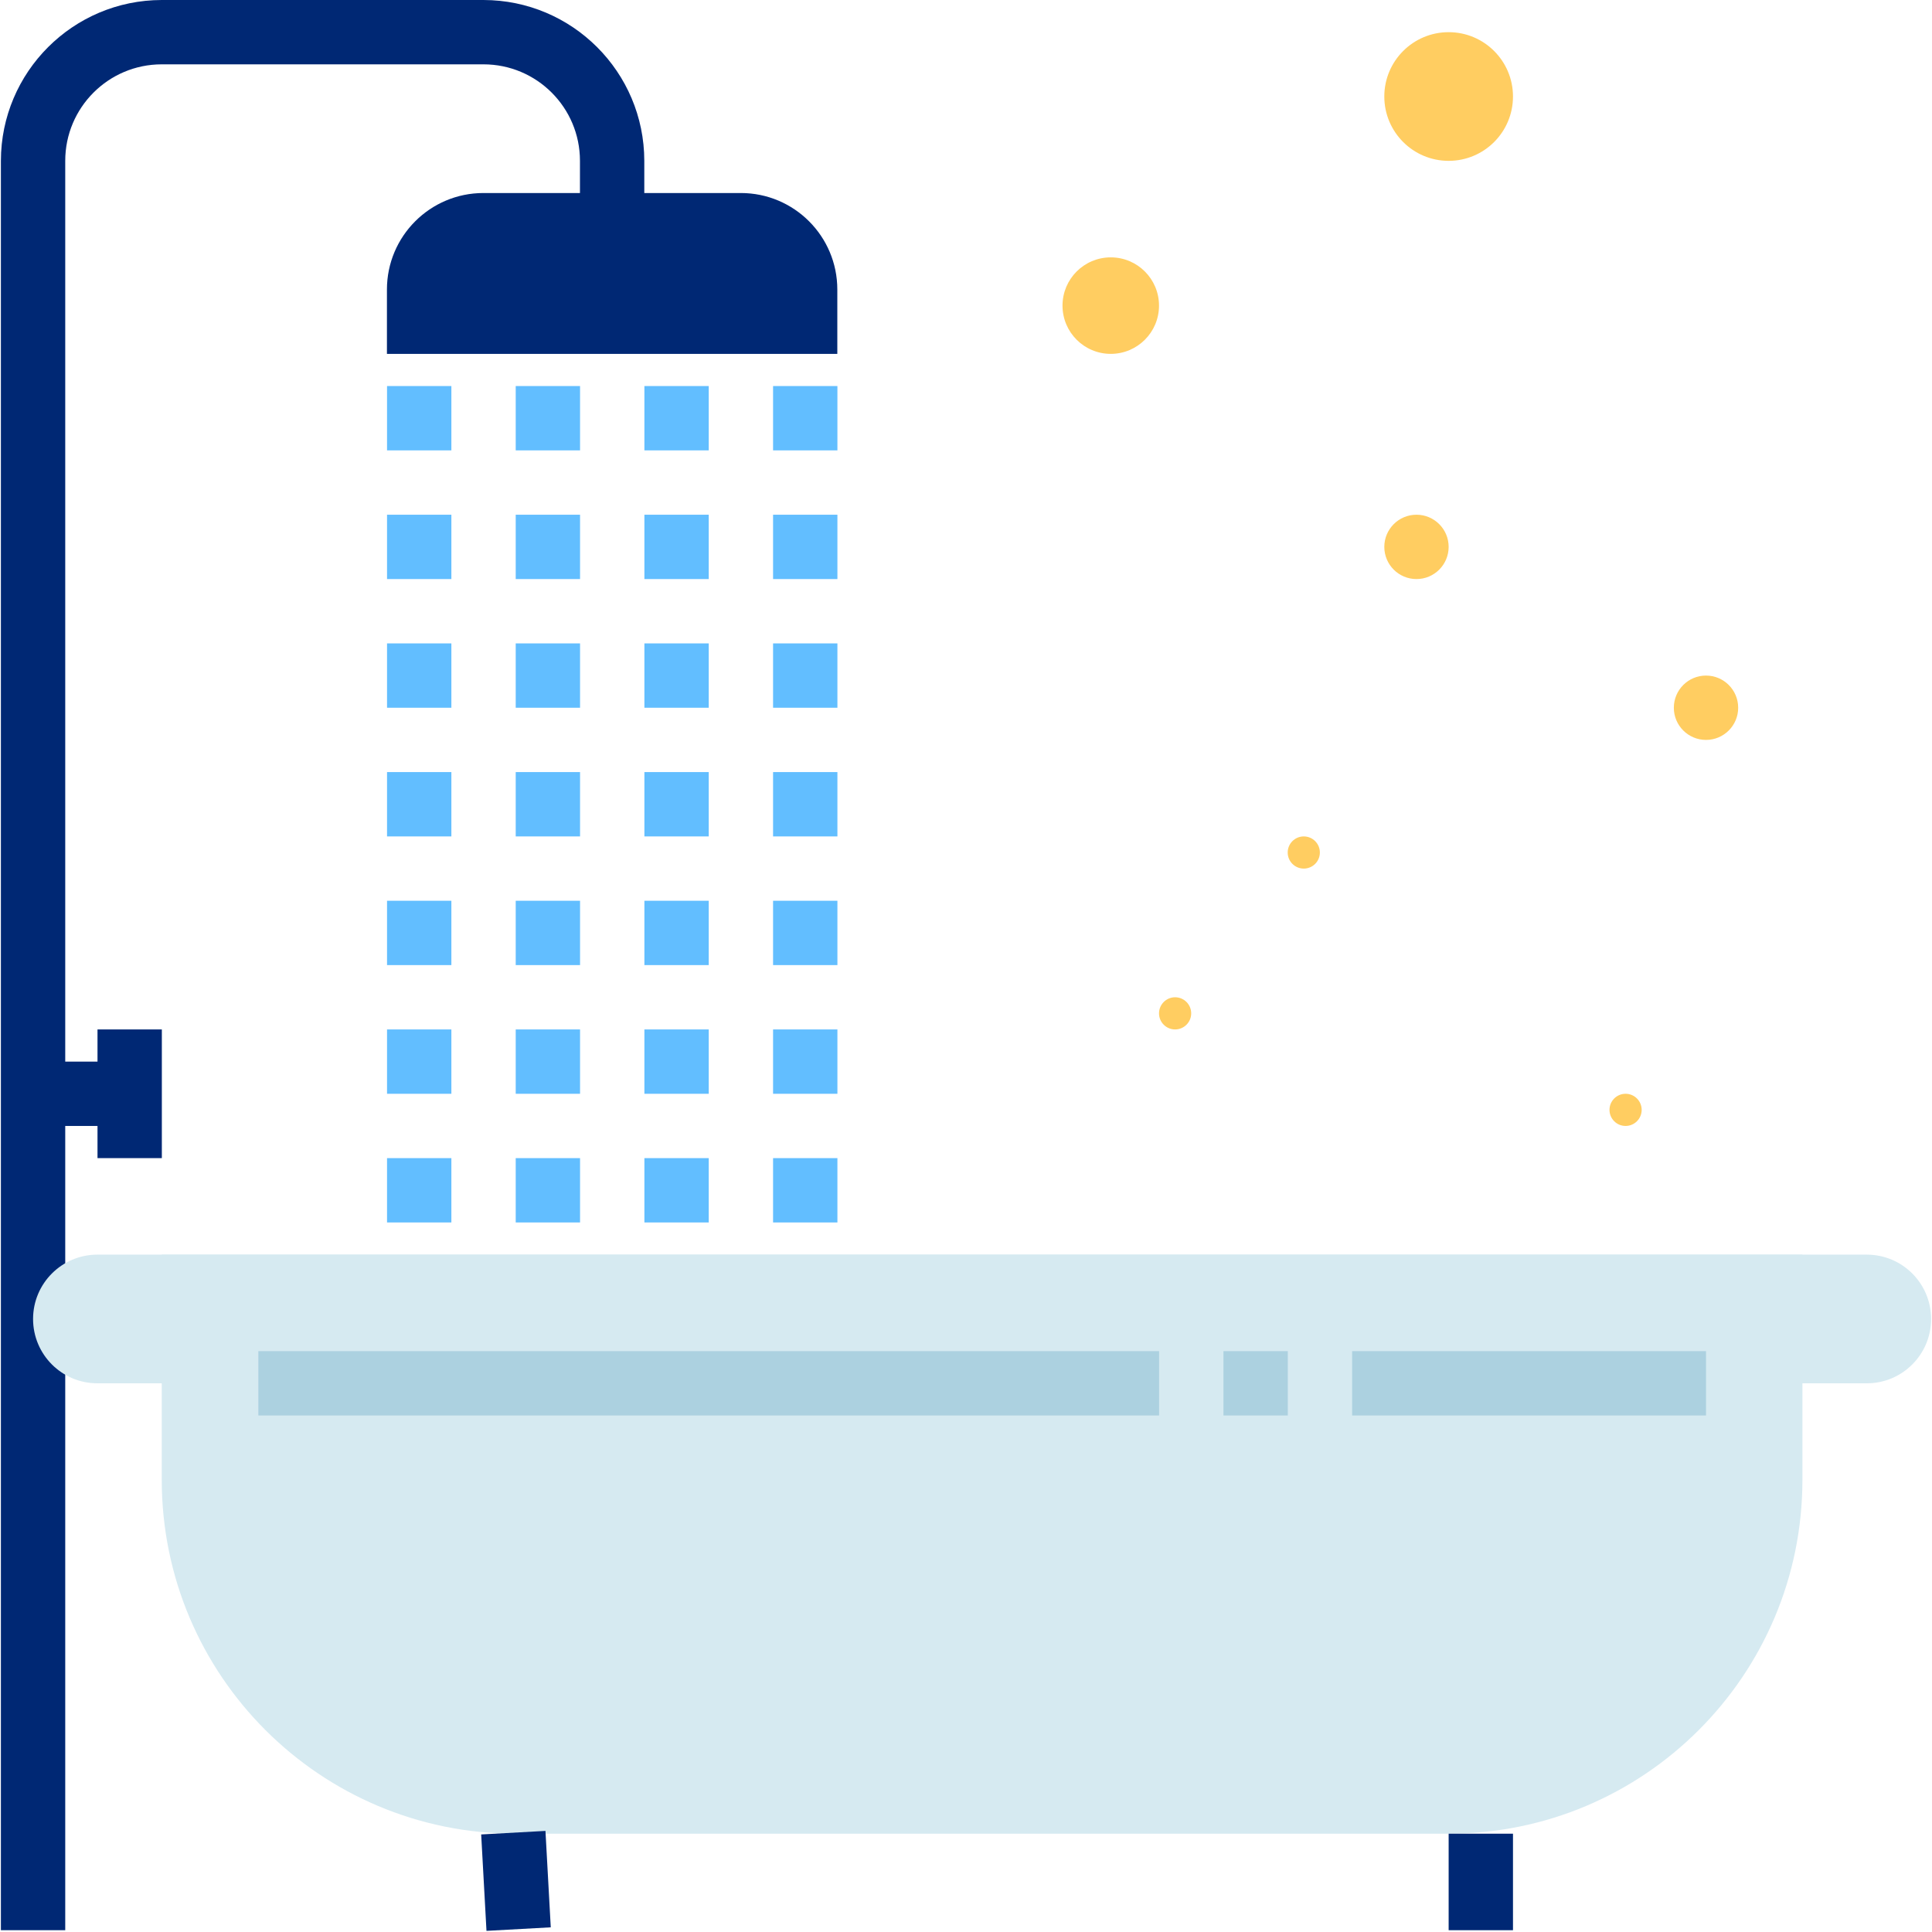 <?xml version="1.0" encoding="iso-8859-1"?>
<!-- Generator: Adobe Illustrator 19.0.0, SVG Export Plug-In . SVG Version: 6.00 Build 0)  -->
<svg version="1.1" id="Capa_1" xmlns="http://www.w3.org/2000/svg" xmlns:xlink="http://www.w3.org/1999/xlink" x="0px" y="0px"
	 viewBox="0 0 512.016 512.016" style="enable-background:new 0 0 512.016 512.016;" xml:space="preserve">
<g>
	<path style="fill:#002874;" d="M17.289,511.54H0.238V42.628C0.264,19.097,19.336,0.026,42.866,0h85.257
		c23.531,0.026,42.603,19.097,42.628,42.628V59.68H153.7V42.628c0-14.127-11.45-25.577-25.577-25.577H42.866
		c-14.127,0-25.577,11.45-25.577,25.577C17.289,42.628,17.289,511.54,17.289,511.54z"/>
	<path style="fill:#002874;" d="M221.905,93.782H102.546V76.731c0-14.127,11.45-25.577,25.577-25.577h68.205
		c14.127,0,25.577,11.45,25.577,25.577V93.782z"/>
</g>
<g>
	<rect x="102.572" y="102.308" style="fill:#62BEFF;" width="17.051" height="17.051"/>
	<rect x="136.674" y="102.308" style="fill:#62BEFF;" width="17.051" height="17.051"/>
	<rect x="170.777" y="102.308" style="fill:#62BEFF;" width="17.051" height="17.051"/>
	<rect x="204.879" y="102.308" style="fill:#62BEFF;" width="17.051" height="17.051"/>
	<rect x="102.572" y="136.411" style="fill:#62BEFF;" width="17.051" height="17.051"/>
	<rect x="136.674" y="136.411" style="fill:#62BEFF;" width="17.051" height="17.051"/>
	<rect x="170.777" y="136.411" style="fill:#62BEFF;" width="17.051" height="17.051"/>
	<rect x="204.879" y="136.411" style="fill:#62BEFF;" width="17.051" height="17.051"/>
	<rect x="102.572" y="170.513" style="fill:#62BEFF;" width="17.051" height="17.051"/>
	<rect x="136.674" y="170.513" style="fill:#62BEFF;" width="17.051" height="17.051"/>
	<rect x="170.777" y="170.513" style="fill:#62BEFF;" width="17.051" height="17.051"/>
	<rect x="204.879" y="170.513" style="fill:#62BEFF;" width="17.051" height="17.051"/>
	<rect x="102.572" y="204.616" style="fill:#62BEFF;" width="17.051" height="17.051"/>
	<rect x="136.674" y="204.616" style="fill:#62BEFF;" width="17.051" height="17.051"/>
	<rect x="170.777" y="204.616" style="fill:#62BEFF;" width="17.051" height="17.051"/>
	<rect x="204.879" y="204.616" style="fill:#62BEFF;" width="17.051" height="17.051"/>
	<rect x="102.572" y="238.718" style="fill:#62BEFF;" width="17.051" height="17.051"/>
	<rect x="136.674" y="238.718" style="fill:#62BEFF;" width="17.051" height="17.051"/>
	<rect x="170.777" y="238.718" style="fill:#62BEFF;" width="17.051" height="17.051"/>
	<rect x="204.879" y="238.718" style="fill:#62BEFF;" width="17.051" height="17.051"/>
	<rect x="102.572" y="272.821" style="fill:#62BEFF;" width="17.051" height="17.051"/>
	<rect x="136.674" y="272.821" style="fill:#62BEFF;" width="17.051" height="17.051"/>
	<rect x="170.777" y="272.821" style="fill:#62BEFF;" width="17.051" height="17.051"/>
	<rect x="204.879" y="272.821" style="fill:#62BEFF;" width="17.051" height="17.051"/>
	<rect x="102.572" y="306.924" style="fill:#62BEFF;" width="17.051" height="17.051"/>
	<rect x="136.674" y="306.924" style="fill:#62BEFF;" width="17.051" height="17.051"/>
	<rect x="170.777" y="306.924" style="fill:#62BEFF;" width="17.051" height="17.051"/>
	<rect x="204.879" y="306.924" style="fill:#62BEFF;" width="17.051" height="17.051"/>
</g>
<path style="fill:#D6EAF1;" d="M42.866,332.501h434.809v59.68c0,51.793-41.989,93.782-93.782,93.782H136.649
	c-51.793,0-93.782-41.989-93.782-93.782C42.866,392.18,42.866,332.501,42.866,332.501z"/>
<g>
	<rect x="383.918" y="485.963" style="fill:#002874;" width="17.051" height="25.577"/>
	
		<rect x="128.14" y="485.986" transform="matrix(-0.999 0.055 -0.055 -0.999 300.704 989.229)" style="fill:#002874;" width="17.052" height="25.578"/>
	<rect x="8.764" y="281.347" style="fill:#002874;" width="25.577" height="17.051"/>
	<rect x="25.841" y="272.821" style="fill:#002874;" width="17.051" height="34.103"/>
</g>
<path style="fill:#D6EAF1;" d="M42.866,366.603H25.815c-9.421,0-17.051-7.63-17.051-17.051l0,0c0-9.421,7.63-17.051,17.051-17.051
	h468.911c9.421,0,17.051,7.63,17.051,17.051l0,0c0,9.421-7.63,17.051-17.051,17.051H42.866z"/>
<g>
	<rect x="358.341" y="358.078" style="fill:#ACD1E0;" width="93.782" height="17.051"/>
	<rect x="324.239" y="358.078" style="fill:#ACD1E0;" width="17.051" height="17.051"/>
	<rect x="68.469" y="358.078" style="fill:#ACD1E0;" width="238.718" height="17.051"/>
</g>
<g>
	<circle style="fill:#FFCD61;" cx="294.373" cy="80.994" r="12.788"/>
	<circle style="fill:#FFCD61;" cx="375.393" cy="144.936" r="8.526"/>
	<circle style="fill:#FFCD61;" cx="452.124" cy="187.565" r="8.526"/>
	<circle style="fill:#FFCD61;" cx="311.425" cy="268.558" r="4.263"/>
	<circle style="fill:#FFCD61;" cx="430.809" cy="294.135" r="4.263"/>
	<circle style="fill:#FFCD61;" cx="345.527" cy="225.93" r="4.263"/>
	<circle style="fill:#FFCD61;" cx="383.918" cy="25.577" r="17.051"/>
</g>
<g>
</g>
<g>
</g>
<g>
</g>
<g>
</g>
<g>
</g>
<g>
</g>
<g>
</g>
<g>
</g>
<g>
</g>
<g>
</g>
<g>
</g>
<g>
</g>
<g>
</g>
<g>
</g>
<g>
</g>
</svg>
